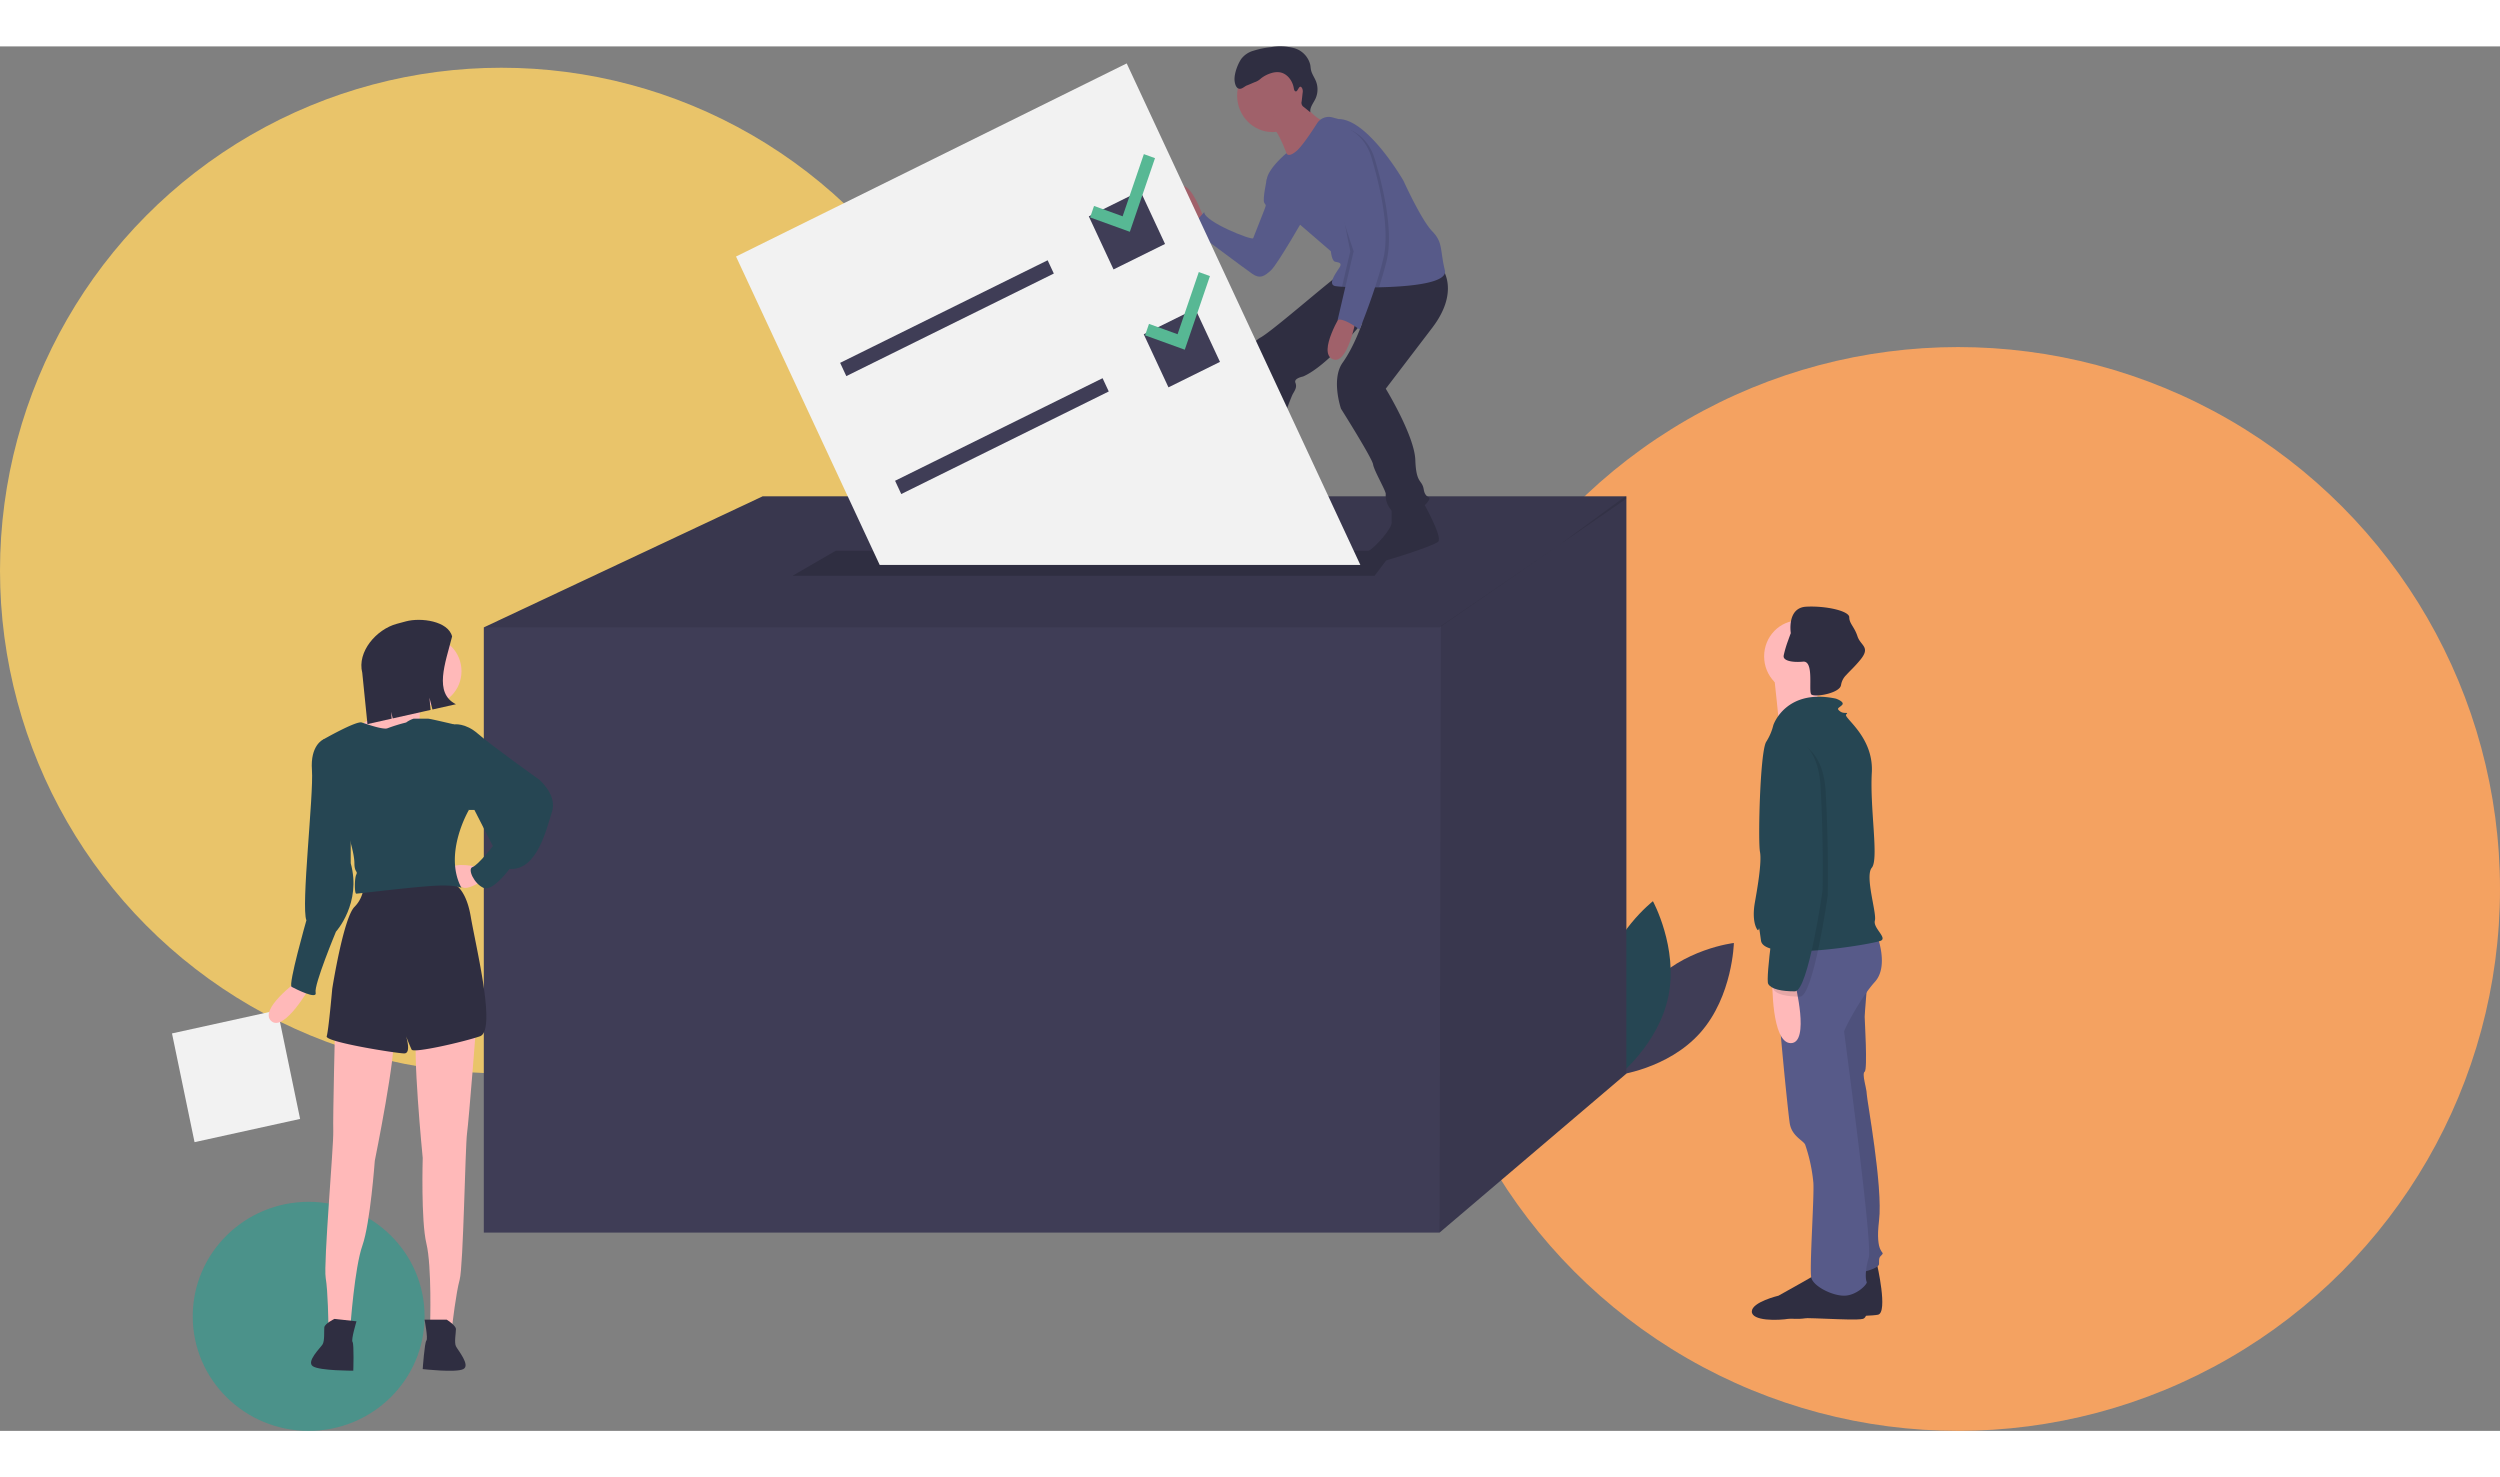 <svg xmlns="http://www.w3.org/2000/svg" width="550" height="325" viewBox="0 0 895 495.639">
  <rect x="0" y="0" width="895" height="495.639" fill="#808080" stroke="none"/>
  <g id="Group_2" data-name="Group 2" transform="translate(-885 -260.361)">
    <ellipse id="Ellipse_8" data-name="Ellipse 8" cx="41.5" cy="41" rx="41.5" ry="41" transform="translate(954 674)" fill="rgba(42,157,143,0.62)"/>
    <circle id="Ellipse_7" data-name="Ellipse 7" cx="194" cy="194" r="194" transform="translate(1392 368)" fill="#f4a261"/>
    <ellipse id="Ellipse_6" data-name="Ellipse 6" cx="179.5" cy="180" rx="179.5" ry="180" transform="translate(885 268)" fill="#e9c46a"/>
    <g id="Election" transform="translate(946.291 260.361)">
      <path id="Path_198" data-name="Path 198" d="M927.116,586.907c-11.6,13.076-12.016,32.124-12.016,32.124s18.378-2.153,29.973-15.229,12.016-32.124,12.016-32.124S938.711,573.831,927.116,586.907Z" transform="translate(-397.657 -250.703)" fill="#3f3d56"/>
      <path id="Path_199" data-name="Path 199" d="M930.679,583.936c-3.509,17.337-18.257,28.835-18.257,28.835s-9.06-16.61-5.552-33.947,18.257-28.835,18.257-28.835S934.187,566.6,930.679,583.936Z" transform="translate(-394.669 -243.97)" fill="#264653"/>
      <path id="Path_200" data-name="Path 200" d="M575.783,233.581V440.253L508.9,497.163H166.746V280.507l99.836-46.926Z" transform="translate(-54.833 -72.509)" fill="#3f3d56"/>
      <path id="Path_201" data-name="Path 201" d="M575.783,233.581v.828l-24.009,16.554L508.9,280.507H166.746l99.836-46.926Z" transform="translate(-54.833 -72.509)" opacity="0.1"/>
      <path id="Path_202" data-name="Path 202" d="M744.724,233.581V440.253l-66.881,56.91.485-217.156,42.387-29.044,23.622-17.382Z" transform="translate(-223.774 -72.509)" opacity="0.1"/>
      <path id="Path_203" data-name="Path 203" d="M540.2,270.8H331.8l15.509-8.986H546.984Z" transform="translate(-109.392 -81.273)" fill="#2f2e41"/>
      <path id="Path_204" data-name="Path 204" d="M1034.946,738.332s4.04,17.4.367,18.159-21.669.513-26.077,1.269-13.589-.512-13.589-3.917,9.549-5.675,9.549-5.675,13.589-7.566,13.956-7.944S1034.946,738.332,1034.946,738.332Z" transform="translate(-424.282 -302.436)" fill="#2f2e41"/>
      <path id="Path_205" data-name="Path 205" d="M1039.256,588.806s-1.1,12.863-1.1,14,1.1,18.916,0,19.672.735,6.053.735,7.945,5.876,33.292,4.407,45.4,2.2,10.971,1.1,12.106-1.1,1.135-1.1,3.4-11.753,4.161-11.753,4.161l-12.853-83.607,6.611-24.969Z" transform="translate(-431.898 -255.433)" fill="#575a89"/>
      <path id="Path_206" data-name="Path 206" d="M1039.256,588.806s-1.1,12.863-1.1,14,1.1,18.916,0,19.672.735,6.053.735,7.945,5.876,33.292,4.407,45.4,2.2,10.971,1.1,12.106-1.1,1.135-1.1,3.4-11.753,4.161-11.753,4.161l-12.853-83.607,6.611-24.969Z" transform="translate(-431.898 -255.433)" opacity="0.1"/>
      <path id="Path_207" data-name="Path 207" d="M1027.085,745.142s3.673,13.619,0,14.376-21.669-.867-26.076-.11-13.589.867-13.589-2.538,9.549-5.675,9.549-5.675,13.589-7.566,13.956-7.945S1027.085,745.142,1027.085,745.142Z" transform="translate(-421.561 -303.95)" fill="#2f2e41"/>
      <path id="Path_208" data-name="Path 208" d="M1036.4,567.713s4.407,10.971-.734,16.646-11.018,17.024-11.018,17.781,10.284,76.041,8.815,80.959-1.1,7.944-.735,8.7-3.673,4.918-8.08,4.918-11.018-3.4-11.753-6.431,1.1-29.13.734-34.048a58.446,58.446,0,0,0-2.938-13.619c-.735-1.513-4.775-3.027-5.509-7.566s-6.611-62.422-4.775-64.313S1036.4,567.713,1036.4,567.713Z" transform="translate(-425.739 -249.472)" fill="#575a89"/>
      <ellipse id="Ellipse_4" data-name="Ellipse 4" cx="12.487" cy="12.863" rx="12.487" ry="12.863" transform="translate(570.267 205.503)" fill="#ffb9b9"/>
      <path id="Path_209" data-name="Path 209" d="M1015.836,431.413s-2.571,14-.735,15.511-13.956,3.783-13.956,3.783-1.836-18.537-2.2-20.429S1015.836,431.413,1015.836,431.413Z" transform="translate(-425.368 -206.617)" fill="#ffb9b9"/>
      <path id="Path_210" data-name="Path 210" d="M995.489,453.975s4.407-13.241,22.4-9.458c0,0,3.306,1.135,2.2,2.27s-2.2,1.135-.735,2.27,3.305,0,2.2,1.135,9.917,7.945,9.182,20.807,2.571,31.022,0,34.048,1.836,16.268,1.1,18.916,4.407,6.053,2.2,7.188-41.869,7.944-42.971,0-.367-2.27-1.469-4.161-1.469-5.3-.734-9.458,2.571-14.376,1.836-18.159,0-35.561,2.2-39.345A19.966,19.966,0,0,0,995.489,453.975Z" transform="translate(-421.917 -211.018)" fill="#264653"/>
      <path id="Path_211" data-name="Path 211" d="M1006.469,592.06s5.509,21.564-1.469,21.564-6.611-22.32-6.611-22.32Z" transform="translate(-425.186 -256.795)" fill="#ffb9b9"/>
      <path id="Path_212" data-name="Path 212" d="M1004.43,414.852c0,1.1,1.543,1.793,3.933,1.952h0a19.414,19.414,0,0,0,3.041-.06c1.528-.144,2.16,1.335,2.42,3.288.426,3.219-.169,7.733.518,8.44.948.976,7.856,0,10.016-2.217a2.072,2.072,0,0,0,.635-1.188,6.378,6.378,0,0,1,1.844-3.53c1.274-1.434,3.089-3.023,5.134-5.55,3.673-4.54,0-4.918-1.1-8.323s-2.938-4.54-2.938-6.81-8.447-4.162-15.425-3.783-5.509,9.458-5.509,9.458-.415,1.1-.911,2.512a40.356,40.356,0,0,0-1.631,5.455,2.876,2.876,0,0,0-.029.356Z" transform="translate(-427.184 -196.486)" fill="#2f2e41"/>
      <path id="Path_213" data-name="Path 213" d="M1003.987,466.765s12.487-.757,13.589,18.159.735,36.7.735,37.075-5.142,36.318-9.916,36.318-8.447-.757-9.549-2.648,2.938-29.13,2.938-29.13,1.836-28.752-1.1-37.831S997.379,467.9,1003.987,466.765Z" transform="translate(-425.275 -218.135)" opacity="0.1"/>
      <path id="Path_214" data-name="Path 214" d="M1001.247,464.022s12.487-.757,13.589,18.159.735,36.7.735,37.075-5.142,36.318-9.916,36.318-8.447-.757-9.549-2.648,2.938-29.13,2.938-29.13,1.836-28.752-1.1-37.831S994.636,465.157,1001.247,464.022Z" transform="translate(-424.37 -217.283)" fill="#264653"/>
      <path id="Path_215" data-name="Path 215" d="M689.493,190.512s-5.442-15.883-9.372-10.9S686.167,193,686.167,193Z" transform="translate(-319.682 -128.697)" fill="#a0616a"/>
      <path id="Path_216" data-name="Path 216" d="M717.584,173.273l-3.274,1.25s-1.564,7.159-.959,8.4.907.311,0,2.8-3.628,9.031-3.93,9.966-17.535-5.917-17.535-9.343c0,0-3.628,4.36-5.442,5.294,0,0,19.954,14.948,22.675,16.817s4.233.934,6.651-1.246,12.7-20.243,12.7-20.243Z" transform="translate(-322.075 -127.029)" fill="#575a89"/>
      <path id="Path_217" data-name="Path 217" d="M704.484,332.7s.3,3.426.907,3.737,5.14,8.1,0,9.654-8.163.934-9.372,1.557-22.373,1.869-22.675-1.557,10.279-4.049,10.279-4.049,9.675-6.54,11.186-9.966S704.484,332.7,704.484,332.7Z" transform="translate(-317.743 -175.897)" fill="#2f2e41"/>
      <path id="Path_218" data-name="Path 218" d="M801.257,342.628s7.256,12.768,5.442,14.325-19.48,7.232-22.07,7.474c-3.326.311-5.745-2.491-3.023-4.048s8.465-8.1,8.465-10.277V344.5Z" transform="translate(-353.142 -179.601)" fill="#2f2e41"/>
      <path id="Path_219" data-name="Path 219" d="M782.519,221.6s6.349,8.1-3.628,21.177l-16.628,21.8s10.28,16.817,10.582,25.537,2.419,6.851,3.023,10.588,3.326,1.868,1.209,4.671-9.977,5.294-12.4,3.114a7.842,7.842,0,0,1-2.419-6.228c0-1.246-4.232-8.408-4.535-10.588s-11.489-19.931-11.489-19.931-3.628-10.588.6-16.505,7.03-14.309,7.03-14.309-12.472,15.555-21.239,19.292c0,0-3.326.623-2.721,2.18s0,2.491-.907,4.048-7.256,19.62-9.372,24.291-1.209,7.474-3.628,9.031-13.3.311-13.3-1.246,1.512-5.606,2.419-7.786,8.163-27.405,7.558-31.765.3-10.277,4.837-12.768,27.513-22.734,28.722-22.734S782.519,221.6,782.519,221.6Z" transform="translate(-327.449 -142.03)" fill="#2f2e41"/>
      <ellipse id="Ellipse_5" data-name="Ellipse 5" cx="12.698" cy="13.08" rx="12.698" ry="13.08" transform="translate(381.601 4.513)" fill="#a0616a"/>
      <path id="Path_220" data-name="Path 220" d="M740.414,133.531s3.93,7.163,8.768,8.1-12.7,15.26-12.7,15.26-4.233-13.7-7.861-14.325S740.414,133.531,740.414,133.531Z" transform="translate(-335.835 -114.693)" fill="#a0616a"/>
      <path id="Path_221" data-name="Path 221" d="M727.992,165.685c0,4.049,11.791,15.571,11.791,15.571l11.186,9.654s.3,3.426,1.512,3.737,2.721.311,1.512,2.18-4.233,5.917-1.512,6.54a21.6,21.6,0,0,0,2.476.243c.726.044,1.578.084,2.537.121,2.237.081,5.037.134,8.069.112q1.293,0,2.63-.031c11.432-.234,24.674-1.588,23.591-6.051-1.814-7.474-.6-9.966-4.535-14.014s-10.279-18.063-10.279-18.063-12.7-22.111-23.28-22.111l-2.2-.595A4.965,4.965,0,0,0,746,145.152c-2.122,3.329-5.469,8.331-7.425,9.944-3.023,2.491-3.5.7-3.5.7S727.992,161.636,727.992,165.685Z" transform="translate(-335.809 -117.572)" fill="#575a89"/>
      <path id="Path_222" data-name="Path 222" d="M765.665,244.628s-8.768,14.014-3.326,16.505S770.8,246.5,770.8,246.5Z" transform="translate(-346.574 -149.18)" fill="#a0616a"/>
      <path id="Path_223" data-name="Path 223" d="M732.724,122.328c-.487-.063-.641-.7-.723-1.2-.439-2.671-2.372-5.2-4.969-5.636a6.84,6.84,0,0,0-2.961.246,11.1,11.1,0,0,0-3.8,1.926,6.244,6.244,0,0,1-1.9,1.228c-.476.144-2.5,1.071-2.972,1.227-1.039.345-1.9,1.465-2.97,1.243-1.024-.212-1.413-1.486-1.578-2.549-.375-2.421.97-6.032,2.307-8.06a8.286,8.286,0,0,1,4.449-3,31.149,31.149,0,0,1,6.171-1.263,19.389,19.389,0,0,1,8.457.373,8.208,8.208,0,0,1,5.677,5.982c.105.6.125,1.216.254,1.811.315,1.453,1.248,2.674,1.792,4.053a8.018,8.018,0,0,1-.231,6.327c-.754,1.562-2.065,3.062-1.782,4.782l-2.333-1.895a1.769,1.769,0,0,1-.779-2.043l.339-3.009a2.72,2.72,0,0,0-.151-1.627C733.988,119.384,733.537,122.433,732.724,122.328Z" transform="translate(-330.123 -106.212)" fill="#2f2e41"/>
      <path id="Path_224" data-name="Path 224" d="M771.471,193.7l-2.848,12.2c2.872.106,6.672.162,10.7.081,1.016-3.139,1.986-6.412,2.73-9.477,2.721-11.211-1.814-28.34-4.233-36.436s-8.465-10.277-8.465-10.277a27.3,27.3,0,0,0-6.954,3.737C758.471,156.329,771.471,193.7,771.471,193.7Z" transform="translate(-346.938 -119.74)" opacity="0.1"/>
      <path id="Path_225" data-name="Path 225" d="M770.549,195.89l-2.966,12.7c.726.044,1.578.084,2.537.121,2.237.081,5.037.134,8.069.112,1.091-3.335,2.146-6.854,2.942-10.131,2.721-11.211-1.814-28.34-4.233-36.436s-7.709.779-7.709.779,2.116-5.294-1.814-2.491S770.549,195.89,770.549,195.89Z" transform="translate(-348.435 -122.552)" opacity="0.1"/>
      <path id="Path_226" data-name="Path 226" d="M767.548,148.886s6.047,2.18,8.465,10.277,6.954,25.225,4.233,36.436-8.465,25.225-8.465,25.225-5.744-4.36-7.861-3.426l5.744-24.6s-13-37.371-9.07-40.174a27.3,27.3,0,0,1,6.954-3.737Z" transform="translate(-346.341 -119.459)" fill="#575a89"/>
      <path id="Path_227" data-name="Path 227" d="M525.13,188.374,441.483,8.828,301.62,77.963l51.438,110.411Z" transform="translate(-99.415 -2.74)" fill="#f2f2f2"/>
      <path id="Path_230" data-name="Path 230" d="M.06.966,82.921,0l-.06,5.239L0,6.205Z" transform="translate(239.005 112.44) rotate(-25.635)" fill="#3f3d56"/>
      <path id="Path_231" data-name="Path 231" d="M.06.966,82.921,0l-.06,5.239L0,6.205Z" transform="translate(258.673 154.659) rotate(-25.635)" fill="#3f3d56"/>
      <path id="Path_232" data-name="Path 232" d="M.24.24,20.812,0l-.24,20.957L0,21.2Z" transform="translate(328.179 60.729) rotate(-25.635)" fill="#3f3d56"/>
      <path id="Path_233" data-name="Path 233" d="M.24.24,20.812,0l-.24,20.957L0,21.2Z" transform="translate(347.847 102.947) rotate(-25.635)" fill="#3f3d56"/>
      <path id="Path_228" data-name="Path 228" d="M510.22,55.924l-7.6,22.261-10.239-3.707-1.4,4.106L505.2,83.729l9.009-26.362Z" transform="translate(-162.009 -17.36)" fill="#57b894"/>
      <path id="Path_229" data-name="Path 229" d="M539.6,117.146,532,139.407,521.765,135.7l-1.4,4.106,14.212,5.145,9.01-26.362Z" transform="translate(-171.72 -36.365)" fill="#57b894"/>
      <g id="woman" transform="translate(0 205.299)">
        <path id="Path_234" data-name="Path 234" d="M.237.237,38.931,0l-.237,39.754L0,39.991Z" transform="translate(46.427 178.848) rotate(167.942)" fill="#f2f2f2"/>
        <path id="right_hand" data-name="right hand" d="M204.495,591.492s-13.881,10.213-9.254,14.3,13.881-12.255,13.881-12.255Z" transform="translate(-159.399 -462.153)" fill="#ffb9b9"/>
        <path id="left_leg" data-name="left leg" d="M294.584,613.728s-2.644,34.043-3.3,38.808-1.322,47.659-2.644,52.425-2.644,16.34-2.644,16.34H278.06s.661-21.106-1.322-29.276-1.322-30.638-1.322-30.638-3.966-40.17-1.983-45.617S294.584,613.728,294.584,613.728Z" transform="translate(-185.373 -468.73)" fill="#ffb9b9"/>
        <path id="left_shoe" data-name="left shoe" d="M285.262,767.239s3.3,2.042,3.3,3.4-.661,4.766,0,6.128,5.288,6.809,2.644,8.17-14.542,0-14.542,0,.661-9.532,1.322-10.213-.661-7.489-.661-7.489Z" transform="translate(-186.626 -516.709)" fill="#2f2e41"/>
        <path id="right_leg" data-name="right leg" d="M228.1,612.931s-.84,34.14-.668,38.951-3.542,47.539-2.713,52.422.964,16.536.964,16.536l7.888.858s1.494-21.061,4.3-28.972S242.3,662.4,242.3,662.4s8.037-39.52,6.621-45.151S228.1,612.931,228.1,612.931Z" transform="translate(-169.414 -468.767)" fill="#ffb9b9"/>
        <path id="right_shoe" data-name="right shoe" d="M225.328,766.842s-3.495,1.674-3.634,3.028.172,4.811-.624,6.094-5.952,6.2-3.462,7.839,14.461,1.572,14.461,1.572.314-9.551-.274-10.3,1.421-7.376,1.421-7.376Z" transform="translate(-166.881 -516.586)" fill="#2f2e41"/>
        <path id="pants" d="M269.607,540.15s5.288.681,7.271,12.255,9.254,40.851,3.3,42.894-23.8,6.128-24.456,4.766-1.983-4.766-1.983-4.766,1.983,6.128-.661,6.128-28.422-4.085-27.761-6.128,1.983-17.021,1.983-17.021,3.966-25.191,7.932-29.277a11.35,11.35,0,0,0,3.3-8.851Z" transform="translate(-169.649 -446.216)" fill="#2f2e41"/>
        <path id="left_hand" data-name="left hand" d="M301.279,531.92s-8.593-2.042-9.915.681,3.3,6.809,5.288,6.809,5.288-2.043,5.288-2.043Z" transform="translate(-191.407 -443.433)" fill="#ffb9b9"/>
        <ellipse id="head" cx="11.898" cy="12.255" rx="11.898" ry="12.255" transform="translate(80.128 6.104)" fill="#ffb9b9"/>
        <path id="neck" d="M265.9,440.525s-1.983,9.532-.661,9.532-9.915,6.128-9.915,6.128l-8.593-1.362-2.644-4.085s13.881-9.532,13.881-14.979S265.9,440.525,265.9,440.525Z" transform="translate(-175.856 -413.314)" fill="#ffb9b9"/>
        <path id="upper_body" data-name="upper body" d="M253.1,456.6a9.587,9.587,0,0,1,2.644-1.362h5.288c.661,0,9.254,2.042,9.254,2.042l5.288,30.638s-9.254,15.659-2.644,27.915c0,0-1.983-1.362-11.237-.681s-25.778,2.723-26.439,2.723-.661-5.447,0-6.809-.661-.681-.661-4.085-1.983-9.532-1.983-9.532l-9.254-34.723s11.9-6.808,13.881-6.128,7.932,2.723,9.254,2.043A59.825,59.825,0,0,1,253.1,456.6Z" transform="translate(-169.003 -419.857)" fill="#264653"/>
        <path id="left_arm" data-name="left arm" d="M290.492,458.862l1.983-.681s3.966-.681,8.593,3.4,21.813,16.34,21.813,16.34,6.61,5.447,4.627,11.574-5.288,21.106-15.2,20.426c0,0-5.949,8.17-9.254,6.808s-5.949-6.808-3.966-7.489,7.271-7.489,7.271-7.489l-6.61-12.936h-1.983l-7.271-4.085Z" transform="translate(-191.195 -420.758)" fill="#264653"/>
        <path id="right_arm" data-name="right arm" d="M223.006,465.112l-5.288.681s-4.627,2.042-3.966,10.894-3.966,49.021-1.983,53.787c0,0-6.61,23.149-5.288,23.83s9.254,4.766,8.593,2.042,7.271-21.787,7.271-21.787,9.254-10.213,5.288-24.511V498.473Z" transform="translate(-163.368 -422.922)" fill="#264653"/>
        <path id="hair" d="M277.71,434.138l-8.4,1.886-1.08-4.262.415,4.411-13.556,3.042-.6-2.353.229,2.435-8.682,1.948-1.857-18.365c-1.909-7.536,5.059-15.568,12.376-17.535l3.246-.873c5.373-1.445,15.141-.131,16.543,5.4C273.89,419.528,269.7,430.106,277.71,434.138Z" transform="translate(-175.782 -403.93)" fill="#2f2e41"/>
      </g>
    </g>
  </g>
</svg>
